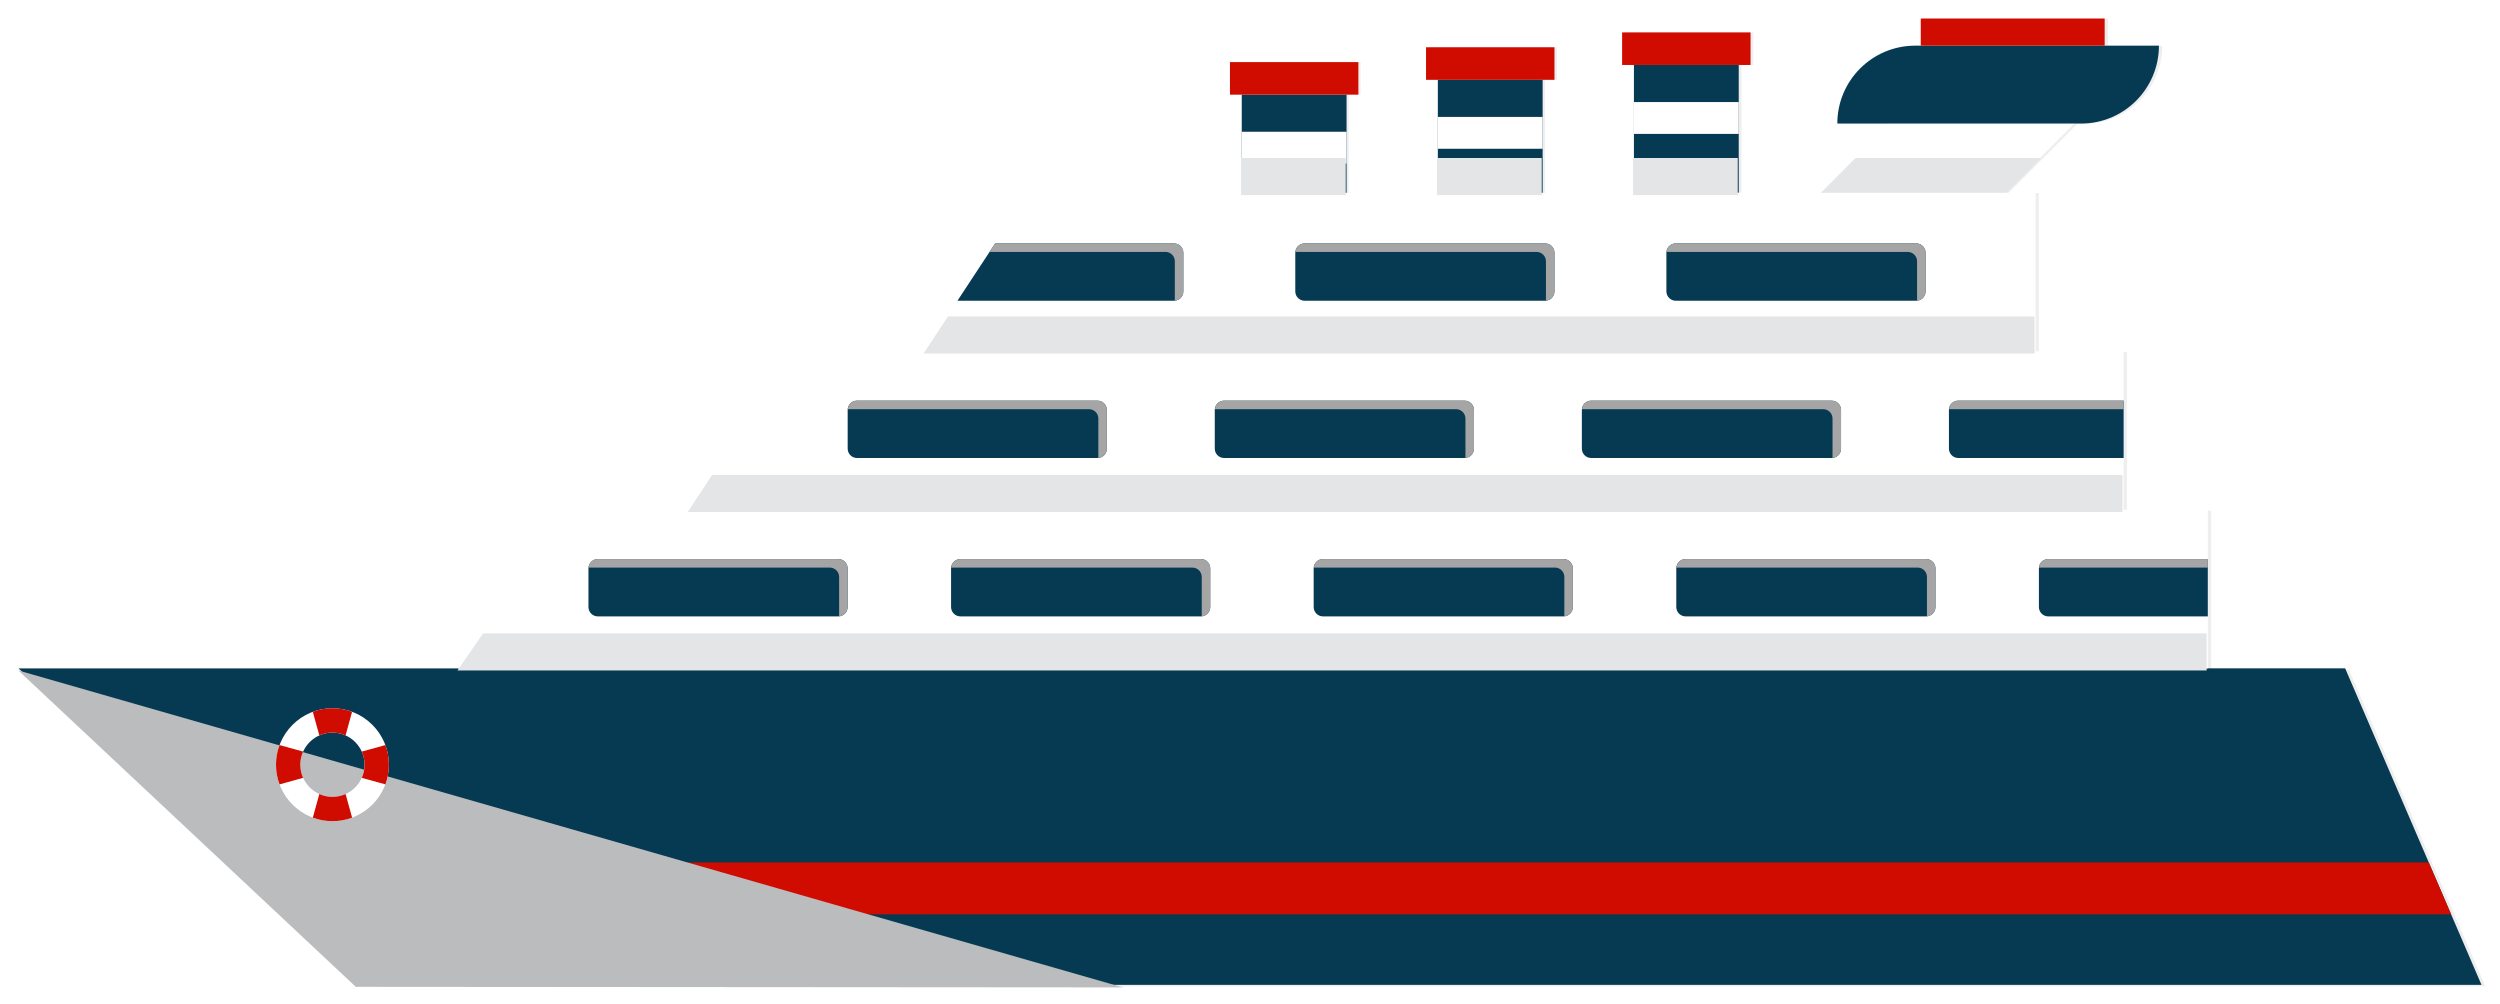 <?xml version="1.0" encoding="UTF-8" standalone="no"?>
<!-- Created with Inkscape (http://www.inkscape.org/) -->

<svg
   xmlns:dc="http://purl.org/dc/elements/1.1/"
   xmlns:cc="http://creativecommons.org/ns#"
   xmlns:rdf="http://www.w3.org/1999/02/22-rdf-syntax-ns#"
   xmlns:svg="http://www.w3.org/2000/svg"
   xmlns="http://www.w3.org/2000/svg"
   xmlns:sodipodi="http://sodipodi.sourceforge.net/DTD/sodipodi-0.dtd"
   xmlns:inkscape="http://www.inkscape.org/namespaces/inkscape"
   width="147.773mm"
   height="59.344mm"
   viewBox="0 0 147.773 59.344"
   version="1.1"
   id="svg9108"
   sodipodi:docname="01.svg"
   inkscape:version="0.92.1 r15371">
  <defs
     id="defs105" />
  <sodipodi:namedview
     pagecolor="#ffffff"
     bordercolor="#666666"
     borderopacity="1"
     objecttolerance="10"
     gridtolerance="10"
     guidetolerance="10"
     inkscape:pageopacity="0"
     inkscape:pageshadow="2"
     inkscape:window-width="755"
     inkscape:window-height="480"
     id="namedview103"
     showgrid="false"
     inkscape:zoom="1.9193327"
     inkscape:cx="67.9181"
     inkscape:cy="92.709456"
     inkscape:window-x="0"
     inkscape:window-y="0"
     inkscape:window-maximized="0"
     inkscape:current-layer="layer1" />
    <defs
       id="defs9102">
      <clipPath
         id="clipPath4796"
         clipPathUnits="userSpaceOnUse">
        <path
           inkscape:connector-curvature="0"
           id="path4794"
           d="m 175.845,416.536 h 24.601 v -9.561 h -24.601 z" />
      </clipPath>
      <clipPath
         id="clipPath4842"
         clipPathUnits="userSpaceOnUse">
        <path
           inkscape:connector-curvature="0"
           id="path4840"
           d="m 71.864,377.941 h 142.02 v -3.013 H 71.864 Z" />
      </clipPath>
      <clipPath
         id="clipPath4862"
         clipPathUnits="userSpaceOnUse">
        <path
           inkscape:connector-curvature="0"
           id="path4860"
           d="M 90.558,390.806 H 207.054 v -3.013 H 90.558 Z" />
      </clipPath>
      <clipPath
         id="clipPath4882"
         clipPathUnits="userSpaceOnUse">
        <path
           inkscape:connector-curvature="0"
           id="path4880"
           d="m 109.707,403.671 h 90.207 v -3.013 h -90.207 z" />
      </clipPath>
      <clipPath
         id="clipPath4994"
         clipPathUnits="userSpaceOnUse">
        <path
           inkscape:connector-curvature="0"
           id="path4992"
           d="m 167.309,416.536 h 8.506 v -3.013 h -8.506 z" />
      </clipPath>
      <clipPath
         id="clipPath5008"
         clipPathUnits="userSpaceOnUse">
        <path
           inkscape:connector-curvature="0"
           id="path5006"
           d="m 151.396,416.536 h 8.505 v -3.013 h -8.505 z" />
      </clipPath>
      <clipPath
         id="clipPath5022"
         clipPathUnits="userSpaceOnUse">
        <path
           inkscape:connector-curvature="0"
           id="path5020"
           d="m 135.482,416.536 h 8.505 v -3.013 h -8.505 z" />
      </clipPath>
      <clipPath
         id="clipPath5036"
         clipPathUnits="userSpaceOnUse">
        <path
           inkscape:connector-curvature="0"
           id="path5034"
           d="m 36.208,374.928 h 89.681 V 349.194 H 36.208 Z" />
      </clipPath>
      <filter
         inkscape:collect="always"
         style="color-interpolation-filters:sRGB"
         id="filter10233"
         x="-0.008"
         width="1.015"
         y="-0.019"
         height="1.038">
        <feGaussianBlur
           inkscape:collect="always"
           stdDeviation="1.724"
           id="feGaussianBlur10235" />
      </filter>
    </defs>
    <sodipodi:namedview
       id="base"
       pagecolor="#ffffff"
       bordercolor="#666666"
       borderopacity="1.0"
       inkscape:pageopacity="0.0"
       inkscape:pageshadow="2"
       inkscape:zoom="0.98994949"
       inkscape:cx="221.44688"
       inkscape:cy="146.98327"
       inkscape:document-units="mm"
       inkscape:current-layer="layer1"
       showgrid="false"
       fit-margin-top="0"
       fit-margin-left="0"
       fit-margin-right="0"
       fit-margin-bottom="0"
       inkscape:window-width="1920"
       inkscape:window-height="1057"
       inkscape:window-x="-8"
       inkscape:window-y="-8"
       inkscape:window-maximized="1" />
    <g
       inkscape:label="Capa 1"
       inkscape:groupmode="layer"
       id="layer1"
       transform="translate(-7.756,-104.798)">
      <path
         style="opacity:0.879;fill:#eaeaea;fill-opacity:1;fill-rule:nonzero;stroke:none;stroke-width:2.753;filter:url(#filter10233)"
         d="m 424.971,0 v 6.062 h -1.242 c -9.613,0 -17.406,7.792 -17.406,17.404 h 11.436 l -15.414,15.469 H 384.303 V 30.641 25.777 18.664 10.375 h 2.639 V 3.105 H 358.25 V 10.375 h 2.637 v 8.289 7.113 13.158 h -20.389 v -8.295 h -0.004 V 29.094 21.98 13.691 h 2.641 V 6.422 h -28.691 v 7.27 h 2.637 v 8.289 7.113 9.842 h -20.389 v -8.295 h -0.004 v -5.344 -8.285 h -23.414 v 8.285 7.113 6.525 h -47.656 l -7.434,11.301 -1.25,1.902 -7.176,10.908 h 0.002 l -4.607,7.004 -2.828,4.297 v 0.002 h -29.418 l -19.826,30.141 -3.469,5.271 v 0.002 h -26.988 l -18.74,27.119 -5.73,8.293 v 0.002 H 0 l 46.25,43.359 12.369,11.596 16.801,15.752 171.449,0.131 -0.455,-0.131 H 550.238 L 519.777,145.178 H 489.096 v -11.609 -10.908 -1.902 -10.994 H 470.295 V 98.18 87.271 85.367 74.35 H 450.639 V 38.936 h -6.799 l 8.264,-8.295 7.148,-7.174 h 1.52 c 9.613,0 17.406,-7.792 17.406,-17.404 h -12.125 V 0 Z M 270.637,9.738 v 7.271 h 28.691 V 9.738 Z"
         transform="matrix(0.265,0,0,0.265,8.851,105.893)"
         id="path9942"
         inkscape:connector-curvature="0" />
      <path
         inkscape:connector-curvature="0"
         id="path4782"
         style="fill:#ffffff;fill-opacity:1;fill-rule:nonzero;stroke:none;stroke-width:0.728"
         d="m 121.532,120.964 h -10.979 l 9.097,-9.13 h 10.979 z" />
      <path
         inkscape:connector-curvature="0"
         id="path4786"
         style="fill:#063a52;fill-opacity:1;fill-rule:nonzero;stroke:none;stroke-width:0.728"
         d="m 120.963,107.497 c -2.543,0 -4.605,2.062 -4.605,4.605 h 14.406 c 2.543,0 4.605,-2.062 4.605,-4.605 v 0 z" />
      <path
         d="m 132.161,107.497 h -10.87 v -1.604 h 10.87 z"
         style="fill:#d00c01;fill-opacity:1;fill-rule:nonzero;stroke:none;stroke-width:0.728"
         id="path4788"
         inkscape:connector-curvature="0" />
      <g
         id="g4804"
         transform="matrix(0.728,0,0,-0.728,-17.52,417.376)">
        <g
           id="g4802"
           clip-path="url(#clipPath4796)">
          <g
             id="g4800"
             transform="translate(185.372,416.536)">
            <path
               inkscape:connector-curvature="0"
               id="path4798"
               style="fill:#e4e5e6;fill-opacity:1;fill-rule:nonzero;stroke:none"
               d="M 0,0 -9.526,-9.561 H 5.548 L 15.074,0 Z" />
          </g>
        </g>
      </g>
      <path
         d="m 110.531,116.195 h -6.195 v -7.556 h 6.195 z"
         style="fill:#063a52;fill-opacity:1;fill-rule:nonzero;stroke:none;stroke-width:0.728"
         id="path4806"
         inkscape:connector-curvature="0" />
      <path
         d="m 110.531,112.713 h -6.195 v -1.882 h 6.195 z"
         style="fill:#ffffff;fill-opacity:1;fill-rule:nonzero;stroke:none;stroke-width:0.728"
         id="path4808"
         inkscape:connector-curvature="0" />
      <path
         d="m 111.229,108.638 h -7.591 v -1.924 h 7.591 z"
         style="fill:#d00c01;fill-opacity:1;fill-rule:nonzero;stroke:none;stroke-width:0.728"
         id="path4810"
         inkscape:connector-curvature="0" />
      <path
         d="m 98.94,117.072 h -6.195 v -7.556 h 6.195 z"
         style="fill:#063a52;fill-opacity:1;fill-rule:nonzero;stroke:none;stroke-width:0.728"
         id="path4812"
         inkscape:connector-curvature="0" />
      <path
         d="m 98.94,113.591 h -6.195 v -1.882 h 6.195 z"
         style="fill:#ffffff;fill-opacity:1;fill-rule:nonzero;stroke:none;stroke-width:0.728"
         id="path4814"
         inkscape:connector-curvature="0" />
      <path
         d="m 99.639,109.516 h -7.591 v -1.924 h 7.591 z"
         style="fill:#d00c01;fill-opacity:1;fill-rule:nonzero;stroke:none;stroke-width:0.728"
         id="path4816"
         inkscape:connector-curvature="0" />
      <path
         d="m 87.35,117.951 h -6.195 v -7.556 h 6.195 z"
         style="fill:#063a52;fill-opacity:1;fill-rule:nonzero;stroke:none;stroke-width:0.728"
         id="path4818"
         inkscape:connector-curvature="0" />
      <path
         d="m 87.35,114.468 h -6.195 v -1.882 h 6.195 z"
         style="fill:#ffffff;fill-opacity:1;fill-rule:nonzero;stroke:none;stroke-width:0.728"
         id="path4820"
         inkscape:connector-curvature="0" />
      <path
         d="m 88.048,110.393 h -7.591 v -1.924 h 7.591 z"
         style="fill:#d00c01;fill-opacity:1;fill-rule:nonzero;stroke:none;stroke-width:0.728"
         id="path4822"
         inkscape:connector-curvature="0" />
      <path
         inkscape:connector-curvature="0"
         id="path4826"
         style="fill:#063a52;fill-opacity:1;fill-rule:nonzero;stroke:none;stroke-width:0.728"
         d="M 8.851,144.305 28.806,163.012 H 154.435 l -8.059,-18.708 z" />
      <path
         inkscape:connector-curvature="0"
         id="path4830"
         style="fill:#d00c01;fill-opacity:1;fill-rule:nonzero;stroke:none;stroke-width:0.728"
         d="M 24.36,158.845 H 152.64 l -1.322,-3.068 H 21.088 Z" />
      <path
         inkscape:connector-curvature="0"
         id="path4834"
         style="fill:#ffffff;fill-opacity:1;fill-rule:nonzero;stroke:none;stroke-width:0.728"
         d="m 34.82,144.305 6.475,-9.37 h 96.963 v 9.37 z" />
      <g
         id="g4850"
         transform="matrix(0.728,0,0,-0.728,-17.52,417.376)">
        <g
           id="g4848"
           clip-path="url(#clipPath4842)">
          <g
             id="g4846"
             transform="translate(213.884,377.941)">
            <path
               inkscape:connector-curvature="0"
               id="path4844"
               style="fill:#e4e5e6;fill-opacity:1;fill-rule:nonzero;stroke:none"
               d="m 0,0 h -139.938 l -2.082,-3.013 H 0 Z" />
          </g>
        </g>
      </g>
      <path
         inkscape:connector-curvature="0"
         id="path4854"
         style="fill:#ffffff;fill-opacity:1;fill-rule:nonzero;stroke:none;stroke-width:0.728"
         d="m 48.436,134.935 6.163,-9.37 h 78.684 v 9.37 z" />
      <g
         id="g4870"
         transform="matrix(0.728,0,0,-0.728,-17.52,417.376)">
        <g
           id="g4868"
           clip-path="url(#clipPath4862)">
          <g
             id="g4866"
             transform="translate(92.54,390.806)">
            <path
               inkscape:connector-curvature="0"
               id="path4864"
               style="fill:#e4e5e6;fill-opacity:1;fill-rule:nonzero;stroke:none"
               d="M 0,0 -1.982,-3.013 H 114.514 V 0 Z" />
          </g>
        </g>
      </g>
      <path
         inkscape:connector-curvature="0"
         id="path4874"
         style="fill:#ffffff;fill-opacity:1;fill-rule:nonzero;stroke:none;stroke-width:0.728"
         d="m 62.383,125.565 6.163,-9.37 H 128.082 v 9.37 z" />
      <g
         id="g4890"
         transform="matrix(0.728,0,0,-0.728,-17.52,417.376)">
        <g
           id="g4888"
           clip-path="url(#clipPath4882)">
          <g
             id="g4886"
             transform="translate(111.689,403.671)">
            <path
               inkscape:connector-curvature="0"
               id="path4884"
               style="fill:#e4e5e6;fill-opacity:1;fill-rule:nonzero;stroke:none"
               d="M 0,0 -1.982,-3.013 H 88.224 V 0 Z" />
          </g>
        </g>
      </g>
      <path
         inkscape:connector-curvature="0"
         id="path4894"
         style="fill:#063a52;fill-opacity:1;fill-rule:nonzero;stroke:none;stroke-width:0.728"
         d="M 57.306,137.843 H 43.092 c -0.305,0 -0.553,0.248 -0.553,0.553 v 2.284 c 0,0.305 0.248,0.553 0.553,0.553 h 14.214 c 0.305,0 0.553,-0.248 0.553,-0.553 v -2.284 c 0,-0.305 -0.248,-0.553 -0.553,-0.553" />
      <path
         inkscape:connector-curvature="0"
         id="path4898"
         style="fill:#a5a5a5;fill-opacity:1;fill-rule:nonzero;stroke:none;stroke-width:0.728"
         d="M 57.306,137.843 H 43.092 c -0.29,0 -0.525,0.224 -0.548,0.508 0.015,-0.001 0.03,-0.004 0.045,-0.004 h 14.214 c 0.305,0 0.553,0.248 0.553,0.553 v 2.284 c 0,0.015 -0.003,0.03 -0.004,0.045 0.284,-0.023 0.508,-0.259 0.508,-0.548 v -2.284 c 0,-0.305 -0.248,-0.553 -0.553,-0.553" />
      <path
         inkscape:connector-curvature="0"
         id="path4902"
         style="fill:#063a52;fill-opacity:1;fill-rule:nonzero;stroke:none;stroke-width:0.728"
         d="M 72.628,128.48 H 58.414 c -0.305,0 -0.553,0.248 -0.553,0.553 v 2.284 c 0,0.305 0.248,0.553 0.553,0.553 H 72.628 c 0.305,0 0.553,-0.248 0.553,-0.553 v -2.284 c 0,-0.305 -0.248,-0.553 -0.553,-0.553" />
      <path
         inkscape:connector-curvature="0"
         id="path4906"
         style="fill:#a5a5a5;fill-opacity:1;fill-rule:nonzero;stroke:none;stroke-width:0.728"
         d="M 72.628,128.48 H 58.414 c -0.29,0 -0.525,0.224 -0.548,0.508 0.015,-10e-4 0.03,-0.004 0.045,-0.004 h 14.214 c 0.305,0 0.553,0.248 0.553,0.553 v 2.284 c 0,0.015 -0.003,0.03 -0.004,0.045 0.284,-0.023 0.508,-0.259 0.508,-0.548 v -2.284 c 0,-0.305 -0.248,-0.553 -0.553,-0.553" />
      <path
         inkscape:connector-curvature="0"
         id="path4910"
         style="fill:#063a52;fill-opacity:1;fill-rule:nonzero;stroke:none;stroke-width:0.728"
         d="M 99.086,119.185 H 84.872 c -0.305,0 -0.553,0.248 -0.553,0.553 v 2.284 c 0,0.305 0.248,0.553 0.553,0.553 h 14.214 c 0.305,0 0.553,-0.248 0.553,-0.553 v -2.284 c 0,-0.305 -0.248,-0.553 -0.553,-0.553" />
      <path
         inkscape:connector-curvature="0"
         id="path4914"
         style="fill:#a5a5a5;fill-opacity:1;fill-rule:nonzero;stroke:none;stroke-width:0.728"
         d="M 99.086,119.185 H 84.872 c -0.29,0 -0.525,0.224 -0.548,0.508 0.015,-0.001 0.03,-0.004 0.045,-0.004 h 14.214 c 0.305,0 0.553,0.248 0.553,0.553 v 2.284 c 0,0.014 -0.003,0.03 -0.004,0.045 0.284,-0.023 0.508,-0.259 0.508,-0.548 v -2.284 c 0,-0.305 -0.248,-0.553 -0.553,-0.553" />
      <path
         inkscape:connector-curvature="0"
         id="path4918"
         style="fill:#063a52;fill-opacity:1;fill-rule:nonzero;stroke:none;stroke-width:0.728"
         d="m 121.022,119.185 h -14.214 c -0.305,0 -0.553,0.248 -0.553,0.553 v 2.284 c 0,0.305 0.248,0.553 0.553,0.553 h 14.214 c 0.305,0 0.553,-0.248 0.553,-0.553 v -2.284 c 0,-0.305 -0.248,-0.553 -0.553,-0.553" />
      <path
         inkscape:connector-curvature="0"
         id="path4922"
         style="fill:#a5a5a5;fill-opacity:1;fill-rule:nonzero;stroke:none;stroke-width:0.728"
         d="m 121.022,119.185 h -14.214 c -0.29,0 -0.525,0.224 -0.548,0.508 0.015,-0.001 0.03,-0.004 0.045,-0.004 h 14.214 c 0.305,0 0.553,0.248 0.553,0.553 v 2.284 c 0,0.014 -0.003,0.03 -0.004,0.045 0.284,-0.023 0.508,-0.259 0.508,-0.548 v -2.284 c 0,-0.305 -0.248,-0.553 -0.553,-0.553" />
      <path
         inkscape:connector-curvature="0"
         id="path4926"
         style="fill:#063a52;fill-opacity:1;fill-rule:nonzero;stroke:none;stroke-width:0.728"
         d="M 94.327,128.48 H 80.113 c -0.305,0 -0.553,0.248 -0.553,0.553 v 2.284 c 0,0.305 0.248,0.553 0.553,0.553 h 14.214 c 0.305,0 0.553,-0.248 0.553,-0.553 v -2.284 c 0,-0.305 -0.248,-0.553 -0.553,-0.553" />
      <path
         inkscape:connector-curvature="0"
         id="path4930"
         style="fill:#a5a5a5;fill-opacity:1;fill-rule:nonzero;stroke:none;stroke-width:0.728"
         d="M 94.327,128.48 H 80.113 c -0.29,0 -0.525,0.224 -0.548,0.508 0.015,-10e-4 0.03,-0.004 0.045,-0.004 h 14.214 c 0.305,0 0.553,0.248 0.553,0.553 v 2.284 c 0,0.015 -0.003,0.03 -0.004,0.045 0.284,-0.023 0.508,-0.259 0.508,-0.548 v -2.284 c 0,-0.305 -0.248,-0.553 -0.553,-0.553" />
      <path
         inkscape:connector-curvature="0"
         id="path4934"
         style="fill:#063a52;fill-opacity:1;fill-rule:nonzero;stroke:none;stroke-width:0.728"
         d="m 116.025,128.48 h -14.214 c -0.305,0 -0.553,0.248 -0.553,0.553 v 2.284 c 0,0.305 0.248,0.553 0.553,0.553 h 14.214 c 0.305,0 0.553,-0.248 0.553,-0.553 v -2.284 c 0,-0.305 -0.248,-0.553 -0.553,-0.553" />
      <path
         inkscape:connector-curvature="0"
         id="path4938"
         style="fill:#a5a5a5;fill-opacity:1;fill-rule:nonzero;stroke:none;stroke-width:0.728"
         d="m 116.025,128.48 h -14.214 c -0.29,0 -0.525,0.224 -0.548,0.508 0.015,-10e-4 0.03,-0.004 0.045,-0.004 h 14.214 c 0.305,0 0.553,0.248 0.553,0.553 v 2.284 c 0,0.015 -0.003,0.03 -0.004,0.045 0.284,-0.023 0.508,-0.259 0.508,-0.548 v -2.284 c 0,-0.305 -0.248,-0.553 -0.553,-0.553" />
      <path
         inkscape:connector-curvature="0"
         id="path4942"
         style="fill:#063a52;fill-opacity:1;fill-rule:nonzero;stroke:none;stroke-width:0.728"
         d="M 78.74,137.843 H 64.526 c -0.305,0 -0.553,0.248 -0.553,0.553 v 2.284 c 0,0.305 0.248,0.553 0.553,0.553 h 14.214 c 0.305,0 0.553,-0.248 0.553,-0.553 v -2.284 c 0,-0.305 -0.248,-0.553 -0.553,-0.553" />
      <path
         inkscape:connector-curvature="0"
         id="path4946"
         style="fill:#a5a5a5;fill-opacity:1;fill-rule:nonzero;stroke:none;stroke-width:0.728"
         d="M 78.74,137.843 H 64.526 c -0.29,0 -0.525,0.224 -0.548,0.508 0.015,-0.001 0.03,-0.004 0.045,-0.004 h 14.214 c 0.305,0 0.553,0.248 0.553,0.553 v 2.284 c 0,0.015 -0.003,0.03 -0.004,0.045 0.284,-0.023 0.508,-0.259 0.508,-0.548 v -2.284 c 0,-0.305 -0.248,-0.553 -0.553,-0.553" />
      <path
         inkscape:connector-curvature="0"
         id="path4950"
         style="fill:#063a52;fill-opacity:1;fill-rule:nonzero;stroke:none;stroke-width:0.728"
         d="M 100.173,137.843 H 85.959 c -0.305,0 -0.553,0.248 -0.553,0.553 v 2.284 c 0,0.305 0.248,0.553 0.553,0.553 h 14.214 c 0.305,0 0.553,-0.248 0.553,-0.553 v -2.284 c 0,-0.305 -0.248,-0.553 -0.553,-0.553" />
      <path
         inkscape:connector-curvature="0"
         id="path4954"
         style="fill:#a5a5a5;fill-opacity:1;fill-rule:nonzero;stroke:none;stroke-width:0.728"
         d="M 100.173,137.843 H 85.959 c -0.29,0 -0.525,0.224 -0.548,0.508 0.015,-0.001 0.03,-0.004 0.045,-0.004 h 14.214 c 0.305,0 0.553,0.248 0.553,0.553 v 2.284 c 0,0.015 -0.003,0.03 -0.004,0.045 0.284,-0.023 0.508,-0.259 0.508,-0.548 v -2.284 c 0,-0.305 -0.248,-0.553 -0.553,-0.553" />
      <path
         inkscape:connector-curvature="0"
         id="path4958"
         style="fill:#063a52;fill-opacity:1;fill-rule:nonzero;stroke:none;stroke-width:0.728"
         d="m 121.607,137.843 h -14.214 c -0.305,0 -0.553,0.248 -0.553,0.553 v 2.284 c 0,0.305 0.248,0.553 0.553,0.553 h 14.214 c 0.305,0 0.553,-0.248 0.553,-0.553 v -2.284 c 0,-0.305 -0.248,-0.553 -0.553,-0.553" />
      <path
         inkscape:connector-curvature="0"
         id="path4962"
         style="fill:#a5a5a5;fill-opacity:1;fill-rule:nonzero;stroke:none;stroke-width:0.728"
         d="m 121.607,137.843 h -14.214 c -0.29,0 -0.525,0.224 -0.548,0.508 0.015,-0.001 0.03,-0.004 0.045,-0.004 h 14.214 c 0.305,0 0.553,0.248 0.553,0.553 v 2.284 c 0,0.015 -0.003,0.03 -0.004,0.045 0.284,-0.023 0.508,-0.259 0.508,-0.548 v -2.284 c 0,-0.305 -0.248,-0.553 -0.553,-0.553" />
      <path
         inkscape:connector-curvature="0"
         id="path4966"
         style="fill:#063a52;fill-opacity:1;fill-rule:nonzero;stroke:none;stroke-width:0.728"
         d="m 138.258,137.843 h -9.431 c -0.305,0 -0.553,0.248 -0.553,0.553 v 2.284 c 0,0.305 0.248,0.553 0.553,0.553 h 9.431 z" />
      <path
         inkscape:connector-curvature="0"
         id="path4970"
         style="fill:#a5a5a5;fill-opacity:1;fill-rule:nonzero;stroke:none;stroke-width:0.728"
         d="m 138.258,137.843 h -9.431 c -0.29,0 -0.525,0.224 -0.548,0.508 0.015,-0.001 0.03,-0.004 0.045,-0.004 h 9.934 z" />
      <path
         inkscape:connector-curvature="0"
         id="path4974"
         style="fill:#063a52;fill-opacity:1;fill-rule:nonzero;stroke:none;stroke-width:0.728"
         d="M 77.15,119.185 H 66.579 l -2.229,3.39 h 12.8 c 0.305,0 0.553,-0.248 0.553,-0.553 v -2.284 c 0,-0.305 -0.248,-0.553 -0.553,-0.553" />
      <path
         inkscape:connector-curvature="0"
         id="path4978"
         style="fill:#a5a5a5;fill-opacity:1;fill-rule:nonzero;stroke:none;stroke-width:0.728"
         d="M 77.15,119.185 H 66.579 l -0.331,0.503 h 10.398 c 0.305,0 0.553,0.248 0.553,0.553 v 2.284 c 0,0.014 -0.003,0.03 -0.004,0.045 0.284,-0.023 0.508,-0.259 0.508,-0.548 v -2.284 c 0,-0.305 -0.248,-0.553 -0.553,-0.553" />
      <path
         inkscape:connector-curvature="0"
         id="path4982"
         style="fill:#063a52;fill-opacity:1;fill-rule:nonzero;stroke:none;stroke-width:0.728"
         d="m 133.283,128.48 h -9.774 c -0.305,0 -0.553,0.248 -0.553,0.553 v 2.284 c 0,0.305 0.248,0.553 0.553,0.553 h 9.774 z" />
      <path
         inkscape:connector-curvature="0"
         id="path4986"
         style="fill:#a5a5a5;fill-opacity:1;fill-rule:nonzero;stroke:none;stroke-width:0.728"
         d="m 133.283,128.48 h -9.774 c -0.29,0 -0.524,0.224 -0.548,0.508 0.015,-10e-4 0.029,-0.004 0.045,-0.004 h 10.277 z" />
      <g
         id="g5000"
         transform="matrix(0.728,0,0,-0.728,-17.52,417.376)">
        <g
           id="g4998"
           clip-path="url(#clipPath4994)">
          <path
             inkscape:connector-curvature="0"
             id="path4996"
             style="fill:#e4e5e6;fill-opacity:1;fill-rule:nonzero;stroke:none"
             d="m 167.309,413.523 h 8.506 v 3.013 h -8.506 z" />
        </g>
      </g>
      <g
         id="g5014"
         transform="matrix(0.728,0,0,-0.728,-17.52,417.376)">
        <g
           id="g5012"
           clip-path="url(#clipPath5008)">
          <path
             inkscape:connector-curvature="0"
             id="path5010"
             style="fill:#e4e5e6;fill-opacity:1;fill-rule:nonzero;stroke:none"
             d="m 151.396,413.523 h 8.506 v 3.013 h -8.506 z" />
        </g>
      </g>
      <g
         id="g5028"
         transform="matrix(0.728,0,0,-0.728,-17.52,417.376)">
        <g
           id="g5026"
           clip-path="url(#clipPath5022)">
          <path
             inkscape:connector-curvature="0"
             id="path5024"
             style="fill:#e4e5e6;fill-opacity:1;fill-rule:nonzero;stroke:none"
             d="m 135.482,413.523 h 8.506 v 3.013 h -8.506 z" />
        </g>
      </g>
      <g
         id="g5044"
         transform="matrix(0.728,0,0,-0.728,-17.52,417.376)">
        <g
           id="g5042"
           clip-path="url(#clipPath5036)">
          <g
             id="g5040"
             transform="translate(36.208,374.928)">
            <path
               inkscape:connector-curvature="0"
               id="path5038"
               style="fill:#babcbe;fill-opacity:1;fill-rule:nonzero;stroke:none"
               d="m 0,0 89.681,-25.734 -62.283,0.048 z" />
          </g>
        </g>
      </g>
      <g
         id="g4589">
        <path
           d="m 27.407,151.9 c -1.047,0 -1.899,-0.852 -1.899,-1.899 0,-1.047 0.852,-1.899 1.899,-1.899 1.047,0 1.899,0.852 1.899,1.899 0,1.047 -0.852,1.899 -1.899,1.899 m 0,-5.237 c -1.84,0 -3.337,1.497 -3.337,3.337 0,1.84 1.497,3.337 3.337,3.337 1.84,0 3.337,-1.497 3.337,-3.337 0,-1.84 -1.497,-3.337 -3.337,-3.337"
           style="fill:#ffffff;fill-opacity:1;fill-rule:nonzero;stroke:none;stroke-width:0.728"
           id="path5048"
           inkscape:connector-curvature="0" />
        <path
           d="m 26.245,146.872 0.385,1.395 c 0.237,-0.107 0.5,-0.167 0.777,-0.167 0.276,0 0.539,0.06 0.776,0.167 l 0.385,-1.395 c -0.362,-0.135 -0.753,-0.209 -1.162,-0.209 -0.409,0 -0.8,0.074 -1.162,0.209"
           style="fill:#d00c01;fill-opacity:1;fill-rule:nonzero;stroke:none;stroke-width:0.728"
           id="path5052"
           inkscape:connector-curvature="0" />
        <path
           d="m 28.569,153.128 -0.385,-1.395 c -0.237,0.107 -0.5,0.167 -0.777,0.167 -0.276,0 -0.539,-0.06 -0.776,-0.167 l -0.385,1.395 c 0.362,0.135 0.753,0.209 1.162,0.209 0.409,0 0.8,-0.074 1.162,-0.209"
           style="fill:#d00c01;fill-opacity:1;fill-rule:nonzero;stroke:none;stroke-width:0.728"
           id="path5056"
           inkscape:connector-curvature="0" />
        <path
           d="m 29.307,150 c 0,0.277 -0.06,0.539 -0.167,0.776 l 1.395,0.386 c 0.135,-0.363 0.209,-0.754 0.209,-1.162 0,-0.409 -0.074,-0.8 -0.209,-1.162 l -1.395,0.386 c 0.107,0.237 0.167,0.5 0.167,0.776"
           style="fill:#d00c01;fill-opacity:1;fill-rule:nonzero;stroke:none;stroke-width:0.728"
           id="path5060"
           inkscape:connector-curvature="0" />
        <path
           d="m 25.507,150 c 0,-0.277 0.06,-0.54 0.167,-0.776 l -1.395,-0.386 c -0.135,0.363 -0.209,0.754 -0.209,1.162 0,0.409 0.074,0.8 0.209,1.162 l 1.395,-0.386 c -0.107,-0.237 -0.167,-0.5 -0.167,-0.776"
           style="fill:#d00c01;fill-opacity:1;fill-rule:nonzero;stroke:none;stroke-width:0.728"
           id="path5064"
           inkscape:connector-curvature="0" />
      </g>
    </g>
</svg>
